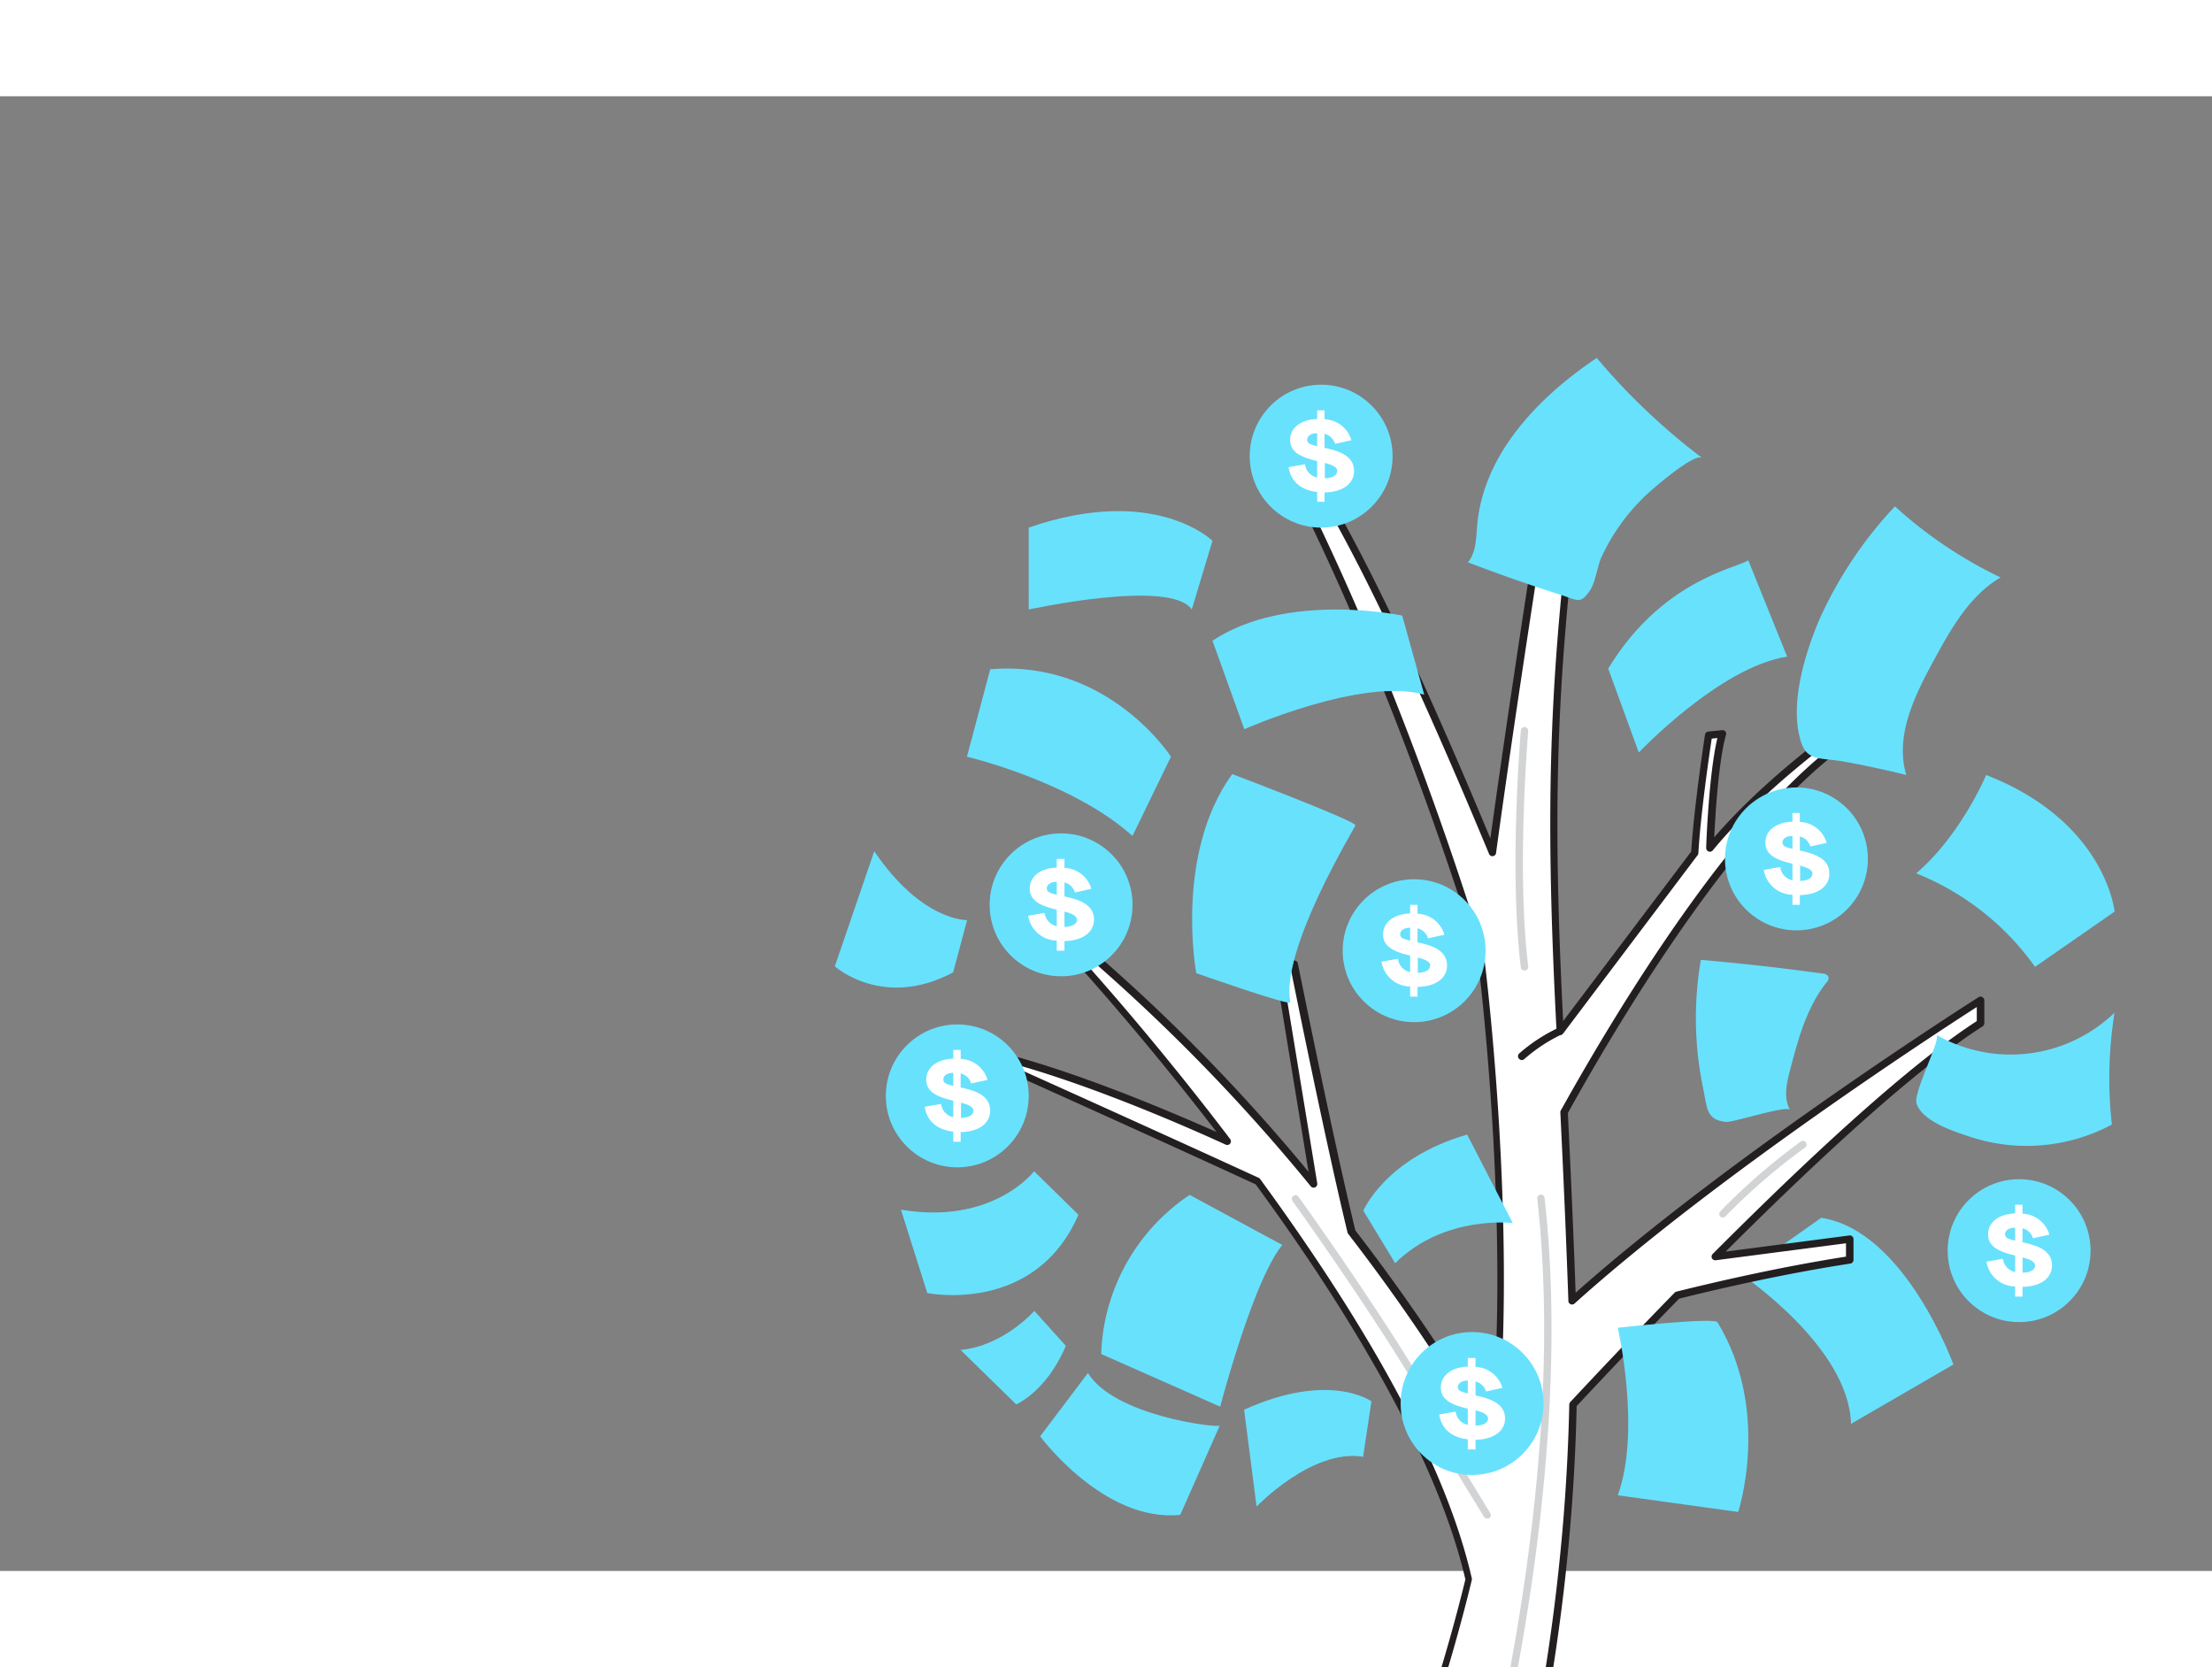 <svg xmlns="http://www.w3.org/2000/svg" viewBox="0 0 300 200" width="406" height="306" class="illustration styles_illustrationTablet__1DWOa"><rect x="0" y="0" width="300" height="200" fill="#808080" stroke="none"/><g id="_266_money_tree_flatline" data-name="#266_money_tree_flatline"><ellipse cx="164.11" cy="261.42" rx="41.92" ry="3.1" fill="#d1d3d4"></ellipse><path d="M247,152.11l-10.87,7.66s14.67,9.81,14.91,20.28L264.93,172S258.33,153.8,247,152.11Z" fill="#68e1fd"></path><path d="M268.62,125.71v-3.1s-34.18,21.65-55.39,40.75c-.33-9.42-.71-17.87-1.09-25.57,7.37-13.31,25.18-43.19,41-52.07l-1.4-1.4s-12,8.16-19.81,17.64c0,0,.38-11,1.69-15.49l-1.87.19s-1.51,9.67-1.88,16l-18.28,24.19c-1.56-29.8-1.07-46.15,2-71.47l-4.83,4.2s-3.9,24.82-6.36,43c-6.48-15.72-18.92-44.49-27.52-55.69l-1.62,1.2s14,24.7,27.47,68c0,0,4.8,36.42,1.75,66.41A262,262,0,0,0,183.25,154c-3.15-13-7.83-36.33-7.83-36.33h-2.18l4.91,29.91a250.56,250.56,0,0,0-31.16-32l-1.13,1.22s9.53,10.35,20.62,25c-5.83-2.67-19.62-8.71-31.23-11.62l-1,.56s21.73,9.75,36.3,16.48c12,16.46,24.73,36.87,28.63,54C192.3,229.43,178,261.51,178,261.51a46.4,46.4,0,0,0,9.92,1.31c7.27.16,10-1.31,10-1.31s14.49-35.92,15.48-84.08c3.53-3.79,8.5-9.05,14.15-14.82,5.42-1.35,14.3-3.41,23.4-4.81V155l-18.23,2.38C244.88,145.1,259,131.84,268.62,125.71Z" fill="#fff"></path><path d="M188.92,263.34h-1a47,47,0,0,1-10-1.34.47.47,0,0,1-.32-.26.48.48,0,0,1,0-.42c.14-.32,14.36-32.28,21.14-60.17-3.22-14-13-32.49-28.44-53.58-14.4-6.65-36-16.33-36.18-16.42a.5.5,0,0,1,0-.9l1-.56a.52.52,0,0,1,.37-.05c10.6,2.66,23.12,8,29.5,10.83-10.44-13.58-19.3-23.23-19.39-23.33a.51.51,0,0,1,0-.68l1.13-1.22a.49.49,0,0,1,.69,0,249.32,249.32,0,0,1,30.05,30.63l-4.61-28.08a.49.49,0,0,1,.11-.4.51.51,0,0,1,.38-.18h2.18a.49.49,0,0,1,.49.4c.05.24,4.69,23.39,7.8,36.21a265.64,265.64,0,0,1,18.4,27.14c2.7-29.29-1.84-64.4-1.89-64.75C186.94,73.48,173,48.56,172.81,48.31a.5.5,0,0,1,.13-.65l1.62-1.19a.51.51,0,0,1,.7.09c8.3,10.82,20.12,37.82,26.87,54.1,2.45-17.8,6.08-41,6.12-41.2a.49.49,0,0,1,.16-.3L213.24,55a.49.49,0,0,1,.82.43c-3,24.94-3.5,41.49-2.06,70l17.37-23c.39-6.25,1.86-15.76,1.87-15.86a.5.5,0,0,1,.45-.41l1.87-.19a.5.5,0,0,1,.44.18.49.49,0,0,1,.09.45c-1,3.43-1.45,10.78-1.6,13.91,7.74-9,18.84-16.54,18.95-16.62a.51.51,0,0,1,.64.06l1.41,1.41a.51.51,0,0,1,.14.42.51.51,0,0,1-.25.37c-15.76,8.85-33.69,39-40.74,51.75.44,8.94.78,16.72,1.05,24.37,21.05-18.74,54.32-39.88,54.66-40.09a.49.49,0,0,1,.51,0,.51.51,0,0,1,.26.44v3.1a.52.52,0,0,1-.23.42c-7.84,5-19.56,15.28-34.85,30.55l16.78-2.19a.51.51,0,0,1,.39.12.5.5,0,0,1,.17.38v2.81a.51.51,0,0,1-.42.5c-8.84,1.36-17.49,3.33-23.23,4.76-5.71,5.85-10.69,11.13-13.9,14.57-1,47.61-15.37,83.71-15.51,84.07a.56.56,0,0,1-.23.25C198,262,195.46,263.34,188.92,263.34Zm-10.26-2.17a47.84,47.84,0,0,0,9.23,1.16c6.06.13,8.91-.9,9.57-1.19,1.11-2.83,14.43-37.95,15.37-83.72a.52.52,0,0,1,.14-.33c3.23-3.47,8.31-8.85,14.15-14.83a.53.53,0,0,1,.24-.14c5.66-1.41,14.22-3.37,23-4.75v-1.81l-17.66,2.3a.51.51,0,0,1-.52-.27.52.52,0,0,1,.1-.58c15.7-15.74,27.75-26.37,35.82-31.58v-1.91c-5.19,3.33-35.37,22.94-54.56,40.22a.49.49,0,0,1-.53.08.47.47,0,0,1-.3-.44c-.28-8-.63-16.15-1.09-25.57a.4.4,0,0,1,.06-.26c7-12.57,24.73-42.54,40.62-51.93l-.65-.66c-2,1.41-12.43,8.89-19.36,17.32a.52.52,0,0,1-.56.15.52.52,0,0,1-.33-.49c0-.43.36-10.07,1.52-14.9l-.77.08c-.28,1.86-1.49,10-1.81,15.53a.52.52,0,0,1-.1.27L212,127.11a.49.49,0,0,1-.89-.27c-1.51-28.94-1.09-45.59,1.84-70.27l-3.71,3.23c-.36,2.28-4,25.65-6.34,42.83a.5.5,0,0,1-.43.43.49.49,0,0,1-.52-.31C195.4,87,183.28,58.94,174.76,47.56l-.87.65c1.82,3.32,14.88,27.76,27.3,67.73.07.45,4.79,36.91,1.76,66.61a.5.5,0,0,1-.39.44.51.51,0,0,1-.54-.24,262,262,0,0,0-19.17-28.46.61.61,0,0,1-.09-.18c-2.88-11.89-7.11-32.79-7.75-36h-1.18l4.82,29.33a.5.5,0,0,1-.29.53.49.49,0,0,1-.59-.14A250.94,250.94,0,0,0,147,116.26l-.49.53c1.73,1.91,10.47,11.65,20.34,24.65a.5.5,0,0,1-.6.75c-5.44-2.49-19.25-8.56-30.84-11.51,4.47,2,22.67,10.2,35.29,16a.45.45,0,0,1,.2.16c15.78,21.6,25.44,39.82,28.71,54.16a.45.45,0,0,1,0,.23C193.34,227.26,180.57,256.8,178.66,261.17Zm90-135.46h0Z" fill="#231f20"></path><path d="M211.58,126.81a22,22,0,0,0-5.19,3.4" fill="#fff"></path><path d="M206.39,130.71a.51.51,0,0,1-.37-.17.5.5,0,0,1,0-.7,22.41,22.41,0,0,1,5.32-3.49.5.5,0,0,1,.39.92,21.88,21.88,0,0,0-5,3.31A.5.5,0,0,1,206.39,130.71Z" fill="#231f20"></path><path d="M286.42,139.46a56.68,56.68,0,0,1,.36-15.17,20.31,20.31,0,0,1-24.16,3c.74.44-3.19,7.84-2.69,9.33.81,2.42,5.08,3.78,7.24,4.49A24.5,24.5,0,0,0,286.42,139.46Z" fill="#68e1fd"></path><path d="M246.69,71.1A55.76,55.76,0,0,1,257,55.62a59.08,59.08,0,0,0,14.33,9.64c-4.18,2.44-6.7,6.9-9,11.14-2.65,4.85-5.38,10.36-3.79,15.65-2.79-.69-5.6-1.3-8.42-1.81-3.27-.6-5.22.09-6-3.17C242.79,82.16,244.81,75.58,246.69,71.1Z" fill="#68e1fd"></path><path d="M199.09,63.21c1.13-1.38,1.1-3.33,1.26-5.11.86-9.55,8.24-17.27,16.21-22.61a87.91,87.91,0,0,0,14.3,13.57c-1.05-.79-7,4.42-7.76,5.17a27.51,27.51,0,0,0-5.88,8.22c-.61,1.34-.83,3.52-1.64,4.66-1.28,1.81-1.55,1.25-4,.48Q205.27,65.58,199.09,63.21Z" fill="#68e1fd"></path><path d="M230.68,117.12q8.23.72,16.43,1.85c.37,0,.83.18.89.55a.89.89,0,0,1-.29.68c-2.69,3.38-3.84,7.68-4.93,11.86-.47,1.79-.92,3.8,0,5.42-.38-.7-7.72,1.72-8.7,1.62-2.68-.26-2.54-1.87-3.1-4.6A46.39,46.39,0,0,1,230.68,117.12Z" fill="#68e1fd"></path><path d="M232.93,166.27c-.44-.71-13.52.75-13.52.75s3.19,13.9,0,22.72L235.74,192S240.25,178.29,232.93,166.27Z" fill="#68e1fd"></path><path d="M184.9,151.14s3-7.13,14.08-10.32l6.19,12s-9.28-1.16-15.95,5.44Z" fill="#68e1fd"></path><path d="M173.92,155.79,161.35,149a27,27,0,0,0-12,21.58l16.14,7.14S170,160.48,173.92,155.79Z" fill="#68e1fd"></path><path d="M186,177s-5.63-4.13-17.27,1.13l1.69,13.14s7.51-7.88,14.45-6.76Z" fill="#68e1fd"></path><path d="M175,122.88c.11.58-12.76-3.95-12.76-3.95s-3-16.14,4.88-27c0,0,16.89,6.39,16.7,6.95S173.64,115.74,175,122.88Z" fill="#68e1fd"></path><path d="M190.17,70.43s-15.59-3.32-25.73,3.41l4.32,12s16-7.1,24.4-4.68Z" fill="#68e1fd"></path><path d="M158.81,89.57s-8.48-13.2-24.51-11.86l-3.16,11.86s14.26,3.36,22.45,10.75Z" fill="#68e1fd"></path><path d="M164.44,60.29s-7.8-7.71-24.92-1.79V69.61s19.29-4.23,22.11,0Z" fill="#68e1fd"></path><path d="M199.09,240.61a.39.39,0,0,1-.15,0,.5.5,0,0,1-.33-.62c.15-.49,14.56-48.84,9.88-90.47a.5.5,0,0,1,.44-.56.51.51,0,0,1,.55.45c4.71,41.84-9.77,90.38-9.91,90.87A.51.51,0,0,1,199.09,240.61Z" fill="#d1d3d4"></path><path d="M191.21,242.21a.43.43,0,0,1-.19,0,.49.49,0,0,1-.27-.65,219.09,219.09,0,0,0,7.86-23.59.5.5,0,0,1,.61-.36.5.5,0,0,1,.35.61,216,216,0,0,1-7.9,23.72A.51.51,0,0,1,191.21,242.21Z" fill="#d1d3d4"></path><path d="M206.76,118.57a.5.5,0,0,1-.5-.44c-1.62-13.39,0-31.94,0-32.12a.5.5,0,1,1,1,.09c0,.18-1.61,18.62,0,31.91a.49.49,0,0,1-.43.56Z" fill="#d1d3d4"></path><path d="M193.94,177.73a.5.5,0,0,1-.43-.25c-6.73-11.67-18.1-27.49-18.21-27.64a.5.5,0,1,1,.81-.59c.11.16,11.51,16,18.27,27.73a.5.5,0,0,1-.19.68A.45.45,0,0,1,193.94,177.73Z" fill="#d1d3d4"></path><path d="M201.69,192.89a.52.52,0,0,1-.43-.24L197.19,186a.5.5,0,0,1,.86-.51l4.07,6.68a.5.5,0,0,1-.17.68A.5.5,0,0,1,201.69,192.89Z" fill="#d1d3d4"></path><path d="M233.67,152.07a.47.47,0,0,1-.35-.14.5.5,0,0,1,0-.71,85.31,85.31,0,0,1,10.9-9.45.5.5,0,0,1,.59.81A83.31,83.31,0,0,0,234,151.92.51.51,0,0,1,233.67,152.07Z" fill="#d1d3d4"></path><path d="M237.11,62.94c-1.71,1.1-11.7,2.69-19,14.68L222.26,89s11-11.62,20.12-13Z" fill="#68e1fd"></path><path d="M140.25,145.79s-5.57,7.33-18.06,5.21l3.57,11.31s14.59,3,20.5-10.62Z" fill="#68e1fd"></path><path d="M131.16,111.73s-6.12.21-12.59-9.34L113.22,118s6.54,5.9,16.05.82Z" fill="#68e1fd"></path><path d="M140.28,164.73s-4.15,4.74-10,5.3l7.54,7.38s4.13-1.74,6.73-7.94Z" fill="#68e1fd"></path><path d="M165.43,180.29c-.57.32-14.36-1.37-17.88-7.14l-6.48,8.59s8.64,11.72,19,10.65Z" fill="#68e1fd"></path><circle cx="129.83" cy="135.57" r="9.69" fill="#68e1fd"></circle><path d="M130.29,140.48v1.31h-1v-1.37c-2.08-.23-3.56-1.34-3.88-3.37l2.23-.39a2.07,2.07,0,0,0,1.65,1.8v-2.23c-1.75-.43-3.67-1-3.67-2.86,0-1.66,1.45-2.77,3.67-2.85v-1.18h1v1.22a3.93,3.93,0,0,1,3.64,2.84l-2.22.49a1.92,1.92,0,0,0-1.42-1.36v1.9c1.82.4,4,1,4,3.14C134.3,139.27,132.78,140.44,130.29,140.48Zm-1-6.28v-1.75c-.84,0-1.35.37-1.35.9S128.46,134,129.25,134.2Zm2.73,3.41c0-.58-.73-.87-1.69-1.12v2.07C131.41,138.53,132,138.15,132,137.61Z" fill="#fff"></path><circle cx="143.91" cy="109.66" r="9.69" fill="#68e1fd"></circle><path d="M144.37,114.57v1.31h-1.05v-1.37a4,4,0,0,1-3.88-3.37l2.23-.39a2.09,2.09,0,0,0,1.65,1.8v-2.23c-1.74-.43-3.66-1-3.66-2.86,0-1.66,1.45-2.77,3.66-2.85v-1.18h1.05v1.22a3.94,3.94,0,0,1,3.64,2.84l-2.22.49a2,2,0,0,0-1.42-1.36v1.9c1.81.4,4,1,4,3.14C148.37,113.36,146.86,114.53,144.37,114.57Zm-1.05-6.28v-1.75c-.83,0-1.35.37-1.35.9S142.54,108.09,143.32,108.29Zm2.74,3.41c0-.58-.73-.87-1.69-1.12v2.07C145.49,112.62,146.06,112.24,146.06,111.7Z" fill="#fff"></path><circle cx="191.79" cy="115.88" r="9.69" fill="#68e1fd"></circle><path d="M192.25,120.79v1.32h-1v-1.37a4,4,0,0,1-3.89-3.37l2.24-.39a2.07,2.07,0,0,0,1.65,1.8v-2.24c-1.75-.43-3.67-1-3.67-2.85,0-1.67,1.45-2.78,3.67-2.86v-1.17h1v1.21a3.92,3.92,0,0,1,3.64,2.85l-2.22.48a1.92,1.92,0,0,0-1.42-1.35v1.89c1.81.41,4,1,4,3.14C196.26,119.59,194.74,120.75,192.25,120.79Zm-1-6.28v-1.74c-.84,0-1.35.36-1.35.89S190.42,114.31,191.21,114.51Zm2.73,3.42c0-.59-.73-.87-1.69-1.13v2.07C193.37,118.85,193.94,118.47,193.94,117.93Z" fill="#fff"></path><circle cx="199.65" cy="177.29" r="9.69" fill="#68e1fd"></circle><path d="M200.12,182.21v1.31h-1.05v-1.37c-2.08-.23-3.56-1.34-3.88-3.37l2.23-.39a2.09,2.09,0,0,0,1.65,1.8V178c-1.74-.44-3.66-1-3.66-2.86,0-1.66,1.44-2.77,3.66-2.85v-1.18h1.05v1.22a3.94,3.94,0,0,1,3.64,2.84l-2.22.49a2,2,0,0,0-1.42-1.36v1.9c1.81.4,4,1,4,3.14C204.12,181,202.61,182.17,200.12,182.21Zm-1.05-6.28v-1.75c-.84,0-1.35.37-1.35.89S198.29,175.72,199.07,175.93Zm2.74,3.41c0-.58-.73-.87-1.69-1.13v2.08C201.24,180.26,201.81,179.88,201.81,179.34Z" fill="#fff"></path><circle cx="243.64" cy="103.43" r="9.69" fill="#68e1fd"></circle><path d="M244.1,108.34v1.32h-1v-1.37a4,4,0,0,1-3.89-3.37l2.24-.39a2.07,2.07,0,0,0,1.65,1.8v-2.24c-1.75-.43-3.67-1-3.67-2.85,0-1.67,1.45-2.78,3.67-2.86V97.2h1v1.22a3.93,3.93,0,0,1,3.64,2.84l-2.22.49a1.89,1.89,0,0,0-1.42-1.35v1.89c1.81.41,4,1,4,3.14C248.11,107.14,246.59,108.3,244.1,108.34Zm-1-6.28v-1.74c-.84,0-1.35.36-1.35.89S242.27,101.86,243.06,102.06Zm2.73,3.41c0-.58-.73-.86-1.69-1.12v2.07C245.22,106.39,245.79,106,245.79,105.47Z" fill="#fff"></path><circle cx="273.84" cy="156.56" r="9.69" fill="#68e1fd"></circle><path d="M274.3,161.47v1.32h-1v-1.37a4,4,0,0,1-3.89-3.37l2.24-.39a2.08,2.08,0,0,0,1.65,1.8v-2.24c-1.75-.43-3.67-1-3.67-2.85,0-1.67,1.45-2.78,3.67-2.86v-1.18h1v1.22a3.94,3.94,0,0,1,3.64,2.84l-2.22.49a1.89,1.89,0,0,0-1.42-1.35v1.89c1.81.41,4,1,4,3.14C278.3,160.27,276.79,161.43,274.3,161.47Zm-1-6.28v-1.74c-.84,0-1.36.36-1.36.89S272.47,155,273.26,155.19ZM276,158.6c0-.58-.73-.86-1.69-1.12v2.07C275.42,159.52,276,159.14,276,158.6Z" fill="#fff"></path><circle cx="179.18" cy="48.81" r="9.69" fill="#68e1fd"></circle><path d="M179.64,53.73V55h-1V53.67c-2.08-.23-3.56-1.34-3.88-3.37l2.23-.39a2.08,2.08,0,0,0,1.65,1.8V49.48c-1.74-.44-3.67-1-3.67-2.86,0-1.66,1.45-2.77,3.67-2.85V42.59h1v1.22a3.92,3.92,0,0,1,3.64,2.84l-2.21.49a2,2,0,0,0-1.43-1.36v1.9c1.82.4,4,1,4,3.14C183.65,52.52,182.13,53.69,179.64,53.73Zm-1-6.28V45.7c-.84,0-1.35.37-1.35.9S177.82,47.24,178.6,47.45Zm2.74,3.41c0-.58-.73-.87-1.7-1.13v2.08C180.77,51.78,181.34,51.4,181.34,50.86Z" fill="#fff"></path><path d="M269.37,92.05s-3.39,8.13-9.49,13.34A36.29,36.29,0,0,1,276,118.07l10.79-7.49S285.61,98.37,269.37,92.05Z" fill="#68e1fd"></path></g></svg>